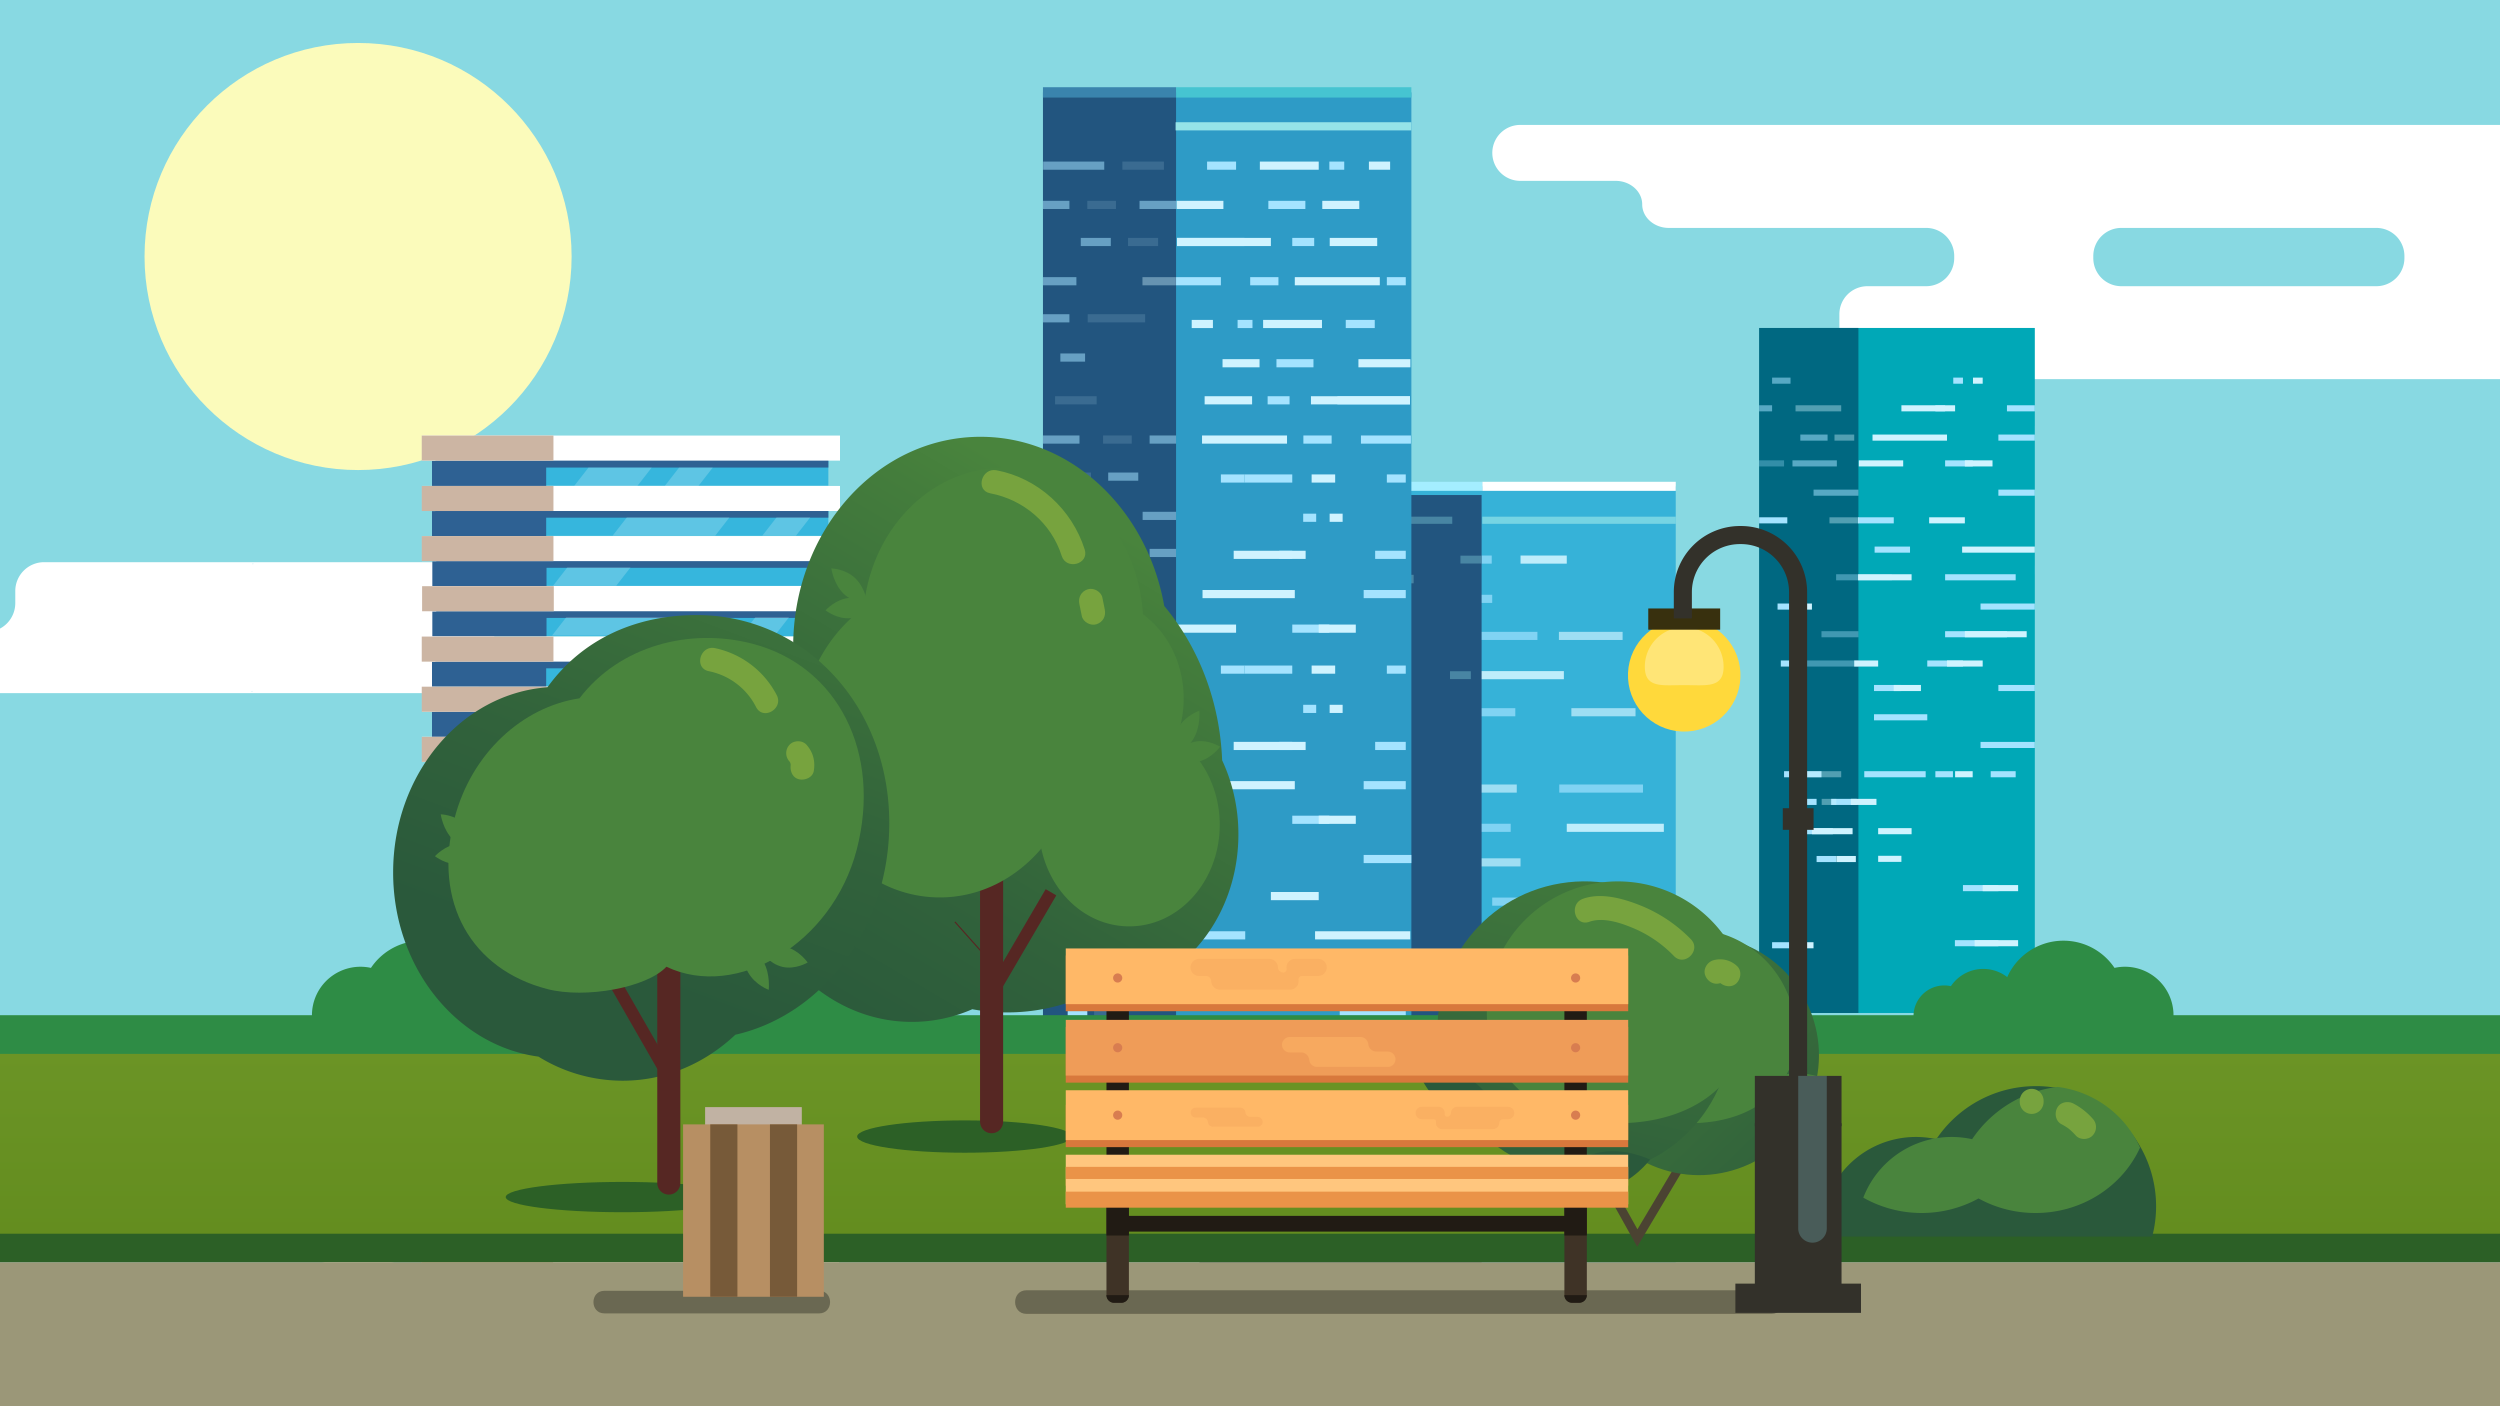 <svg xmlns="http://www.w3.org/2000/svg" xmlns:xlink="http://www.w3.org/1999/xlink" width="1920" height="1080" viewBox="0 0 1920 1080">
  <defs>
    <style>
      .cls-1 {
        clip-path: url(#clip-Praça_SVG);
      }

      .cls-2, .cls-78 {
        fill: #88d9e2;
      }

      .cls-3 {
        fill: #fbfbbb;
      }

      .cls-4, .cls-41, .cls-5 {
        fill: #fff;
      }

      .cls-5 {
        stroke: rgba(0,0,0,0);
      }

      .cls-10, .cls-11, .cls-12, .cls-13, .cls-14, .cls-17, .cls-18, .cls-19, .cls-20, .cls-22, .cls-23, .cls-24, .cls-25, .cls-26, .cls-27, .cls-29, .cls-30, .cls-31, .cls-32, .cls-33, .cls-34, .cls-35, .cls-36, .cls-37, .cls-48, .cls-49, .cls-54, .cls-58, .cls-6, .cls-9 {
        fill: none;
        stroke-miterlimit: 10;
      }

      .cls-10, .cls-11, .cls-12, .cls-17, .cls-18, .cls-29, .cls-30, .cls-31, .cls-6, .cls-9 {
        stroke: #a4e3ff;
      }

      .cls-6 {
        stroke-width: 6.813px;
      }

      .cls-17, .cls-18, .cls-20, .cls-22, .cls-6 {
        opacity: 0.68;
      }

      .cls-7 {
        fill: #00a8b7;
      }

      .cls-8 {
        fill: #006881;
      }

      .cls-10, .cls-11, .cls-12, .cls-13, .cls-14, .cls-9 {
        stroke-width: 4.679px;
      }

      .cls-10, .cls-30 {
        opacity: 0.53;
      }

      .cls-11 {
        opacity: 0.31;
      }

      .cls-12, .cls-14, .cls-31, .cls-34 {
        opacity: 0.39;
      }

      .cls-13, .cls-14, .cls-19, .cls-20, .cls-32, .cls-33, .cls-34 {
        stroke: #cff3ff;
      }

      .cls-15 {
        fill: #98ba2d;
      }

      .cls-16 {
        fill: #36b2d8;
      }

      .cls-17, .cls-19, .cls-20 {
        stroke-width: 6.238px;
      }

      .cls-18 {
        stroke-width: 9.131px;
      }

      .cls-19 {
        opacity: 0.89;
      }

      .cls-21 {
        fill: #22557f;
      }

      .cls-22, .cls-23, .cls-24, .cls-25, .cls-37 {
        stroke: #95e4e8;
      }

      .cls-22, .cls-23 {
        stroke-width: 5.489px;
      }

      .cls-23, .cls-24, .cls-25 {
        opacity: 0.34;
      }

      .cls-24 {
        stroke-width: 6.029px;
      }

      .cls-25 {
        stroke-width: 6.531px;
      }

      .cls-26 {
        stroke: #fff;
      }

      .cls-26, .cls-27 {
        stroke-width: 6.947px;
      }

      .cls-27 {
        stroke: #a4eeff;
      }

      .cls-28 {
        fill: #2e9bc6;
      }

      .cls-29, .cls-30, .cls-31, .cls-32, .cls-33, .cls-34, .cls-37 {
        stroke-width: 6.271px;
      }

      .cls-32 {
        opacity: 0.14;
      }

      .cls-35 {
        stroke: #46c4d1;
      }

      .cls-35, .cls-36 {
        stroke-width: 7.938px;
      }

      .cls-36 {
        stroke: #3a84ad;
      }

      .cls-38 {
        fill: #36b6dd;
      }

      .cls-39 {
        fill: #2e6193;
      }

      .cls-40 {
        fill: #ccb5a3;
      }

      .cls-41 {
        opacity: 0.2;
      }

      .cls-42 {
        fill: #a4e3ff;
      }

      .cls-43 {
        fill: #cff3ff;
      }

      .cls-44 {
        fill: url(#linear-gradient);
      }

      .cls-45 {
        fill: #2e8c45;
      }

      .cls-46 {
        fill: #2c6026;
      }

      .cls-47 {
        fill: url(#linear-gradient-2);
      }

      .cls-48, .cls-49, .cls-58 {
        stroke: #562723;
      }

      .cls-48 {
        stroke-linecap: round;
        stroke-width: 17.728px;
      }

      .cls-49 {
        stroke-width: 9.455px;
      }

      .cls-50 {
        fill: #49843d;
      }

      .cls-51 {
        fill: #77a33e;
      }

      .cls-52 {
        fill: url(#linear-gradient-3);
      }

      .cls-53 {
        fill: #33312a;
      }

      .cls-54 {
        stroke: #4b4332;
        stroke-width: 6.696px;
      }

      .cls-55 {
        fill: url(#linear-gradient-4);
      }

      .cls-56 {
        fill: url(#linear-gradient-5);
      }

      .cls-57 {
        fill: #2a593b;
      }

      .cls-58 {
        stroke-width: 0.919px;
      }

      .cls-59 {
        fill: #9b9778;
      }

      .cls-60 {
        opacity: 0.7;
      }

      .cls-61 {
        fill: #565441;
      }

      .cls-62 {
        fill: #c1b2a3;
      }

      .cls-63 {
        fill: #b78f63;
      }

      .cls-64 {
        fill: #775a39;
      }

      .cls-65 {
        fill: #3f3326;
      }

      .cls-66 {
        fill: #211b14;
      }

      .cls-67 {
        fill: #d8783c;
      }

      .cls-68, .cls-73 {
        fill: #ffb867;
      }

      .cls-69, .cls-72 {
        fill: #ef9c58;
      }

      .cls-70 {
        fill: #ffc67e;
      }

      .cls-71 {
        fill: #ea9348;
      }

      .cls-72 {
        opacity: 0.29;
      }

      .cls-73 {
        opacity: 0.47;
      }

      .cls-74 {
        fill: #d87d50;
      }

      .cls-75 {
        fill: #ffd93b;
      }

      .cls-76 {
        fill: #ffe576;
      }

      .cls-77 {
        fill: #38300e;
      }

      .cls-78 {
        opacity: 0.26;
      }

      .cls-79 {
        filter: url(#loa);
      }
    </style>
    <filter id="loa" x="-37.5" y="-115.5" width="625" height="625" filterUnits="userSpaceOnUse">
      <feOffset input="SourceAlpha"/>
      <feGaussianBlur stdDeviation="49.5" result="blur"/>
      <feFlood flood-color="#fbfbbb"/>
      <feComposite operator="in" in2="blur"/>
      <feComposite in="SourceGraphic"/>
    </filter>
    <linearGradient id="linear-gradient" x1="0.5" y1="-2.11" x2="0.5" y2="1.355" gradientUnits="objectBoundingBox">
      <stop offset="0" stop-color="#7fa637"/>
      <stop offset="1" stop-color="#5f891b"/>
    </linearGradient>
    <linearGradient id="linear-gradient-2" x1="0.778" y1="0.052" x2="0.262" y2="1.084" gradientUnits="objectBoundingBox">
      <stop offset="0.092" stop-color="#49843d"/>
      <stop offset="0.195" stop-color="#447d3c"/>
      <stop offset="0.701" stop-color="#31623b"/>
      <stop offset="1" stop-color="#2a593b"/>
    </linearGradient>
    <linearGradient id="linear-gradient-3" x1="1.483" y1="-0.318" x2="0.969" y2="0.979" xlink:href="#linear-gradient-2"/>
    <linearGradient id="linear-gradient-4" x1="-1.881" y1="-1.955" x2="-2.944" y2="0.565" xlink:href="#linear-gradient-2"/>
    <linearGradient id="linear-gradient-5" x1="-1.051" y1="-1.41" x2="-1.918" y2="0.645" xlink:href="#linear-gradient-2"/>
    <clipPath id="clip-Praça_SVG">
      <rect width="1920" height="1080"/>
    </clipPath>
  </defs>
  <g id="Praça_SVG" data-name="Praça SVG" class="cls-1">
    <rect class="cls-4" width="1920" height="1080"/>
    <rect id="Retângulo_1" data-name="Retângulo 1" class="cls-2" width="1920" height="1081.316" transform="translate(0)"/>
    <g class="cls-79" transform="matrix(1, 0, 0, 1, 0, 0)">
      <circle id="loa-2" data-name="loa" class="cls-3" cx="164" cy="164" r="164" transform="translate(111 33)"/>
    </g>
    <circle id="loa-3" data-name="loa" class="cls-4" cx="83" cy="83" r="83" transform="translate(192 808)"/>
    <path id="União_1" data-name="União 1" class="cls-5" d="M581,195.247H288.018a21.54,21.54,0,0,1-21.477-21.477V145.345a21.541,21.541,0,0,1,21.477-21.477h45.251a21.543,21.543,0,0,0,21.476-21.488v-1.786a21.543,21.543,0,0,0-21.476-21.488H135.509c-11.212,0-20.392-8.133-20.392-18.076s-9.18-18.064-20.4-18.064H21.477A21.483,21.483,0,0,1,21.477,0h1119.1a21.483,21.483,0,0,1,0,42.966h-73.236c-11.225,0-20.4,8.132-20.4,18.064s-9.18,18.076-20.392,18.076H828.783a21.543,21.543,0,0,0-21.475,21.488v1.786a21.543,21.543,0,0,0,21.475,21.488h45.252a21.542,21.542,0,0,1,21.477,21.477V173.77a21.541,21.541,0,0,1-21.477,21.477Zm98.005-71.379A21.555,21.555,0,0,0,700.5,102.38v-1.786a21.555,21.555,0,0,0-21.489-21.488H483.046a21.555,21.555,0,0,0-21.488,21.488v1.786a21.555,21.555,0,0,0,21.488,21.488h195.96Z" transform="translate(1146.094 95.937)"/>
    <line id="Linha_1" data-name="Linha 1" class="cls-6" x2="42.562" transform="translate(1520.166 437.841)"/>
    <line id="Linha_2" data-name="Linha 2" class="cls-6" x2="42.562" transform="translate(1520.166 330.567)"/>
    <rect id="Retângulo_2" data-name="Retângulo 2" class="cls-7" width="172.862" height="526.1" transform="translate(1389.872 251.872)"/>
    <rect id="Retângulo_3" data-name="Retângulo 3" class="cls-8" width="76.276" height="526.102" transform="translate(1350.991 251.87)"/>
    <line id="Linha_3" data-name="Linha 3" class="cls-9" x2="27.966" transform="translate(1534.762 528.39)"/>
    <line id="Linha_4" data-name="Linha 4" class="cls-9" x2="21.245" transform="translate(1493.85 355.888)"/>
    <line id="Linha_5" data-name="Linha 5" class="cls-9" x2="20.882" transform="translate(1439.238 528.39)"/>
    <line id="Linha_6" data-name="Linha 6" class="cls-10" x2="34.093" transform="translate(1376.61 355.888)"/>
    <line id="Linha_7" data-name="Linha 7" class="cls-11" x2="19.16" transform="translate(1350.991 355.888)"/>
    <line id="Linha_8" data-name="Linha 8" class="cls-9" x2="27.973" transform="translate(1534.755 378.379)"/>
    <line id="Linha_9" data-name="Linha 9" class="cls-9" x2="33.4" transform="translate(1501.355 724.38)"/>
    <line id="Linha_10" data-name="Linha 10" class="cls-9" x2="40.917" transform="translate(1439.231 550.881)"/>
    <line id="Linha_11" data-name="Linha 11" class="cls-9" x2="41.678" transform="translate(1521.05 572.123)"/>
    <line id="Linha_12" data-name="Linha 12" class="cls-9" x2="27.407" transform="translate(1427.001 399.621)"/>
    <line id="Linha_13" data-name="Linha 13" class="cls-9" x2="21.666" transform="translate(1350.991 399.621)"/>
    <line id="Linha_14" data-name="Linha 14" class="cls-9" x2="19.19" transform="translate(1528.848 594.615)"/>
    <line id="Linha_15" data-name="Linha 15" class="cls-9" x2="27.197" transform="translate(1439.697 422.113)"/>
    <line id="Linha_16" data-name="Linha 16" class="cls-9" x2="28.741" transform="translate(1370.153 594.615)"/>
    <line id="Linha_17" data-name="Linha 17" class="cls-9" x2="54.189" transform="translate(1493.849 443.354)"/>
    <line id="Linha_18" data-name="Linha 18" class="cls-12" x2="42.803" transform="translate(1410.142 443.354)"/>
    <line id="Linha_19" data-name="Linha 19" class="cls-9" x2="15.001" transform="translate(1395.141 659.73)"/>
    <line id="Linha_20" data-name="Linha 20" class="cls-9" x2="11.246" transform="translate(1383.896 615.857)"/>
    <line id="Linha_21" data-name="Linha 21" class="cls-9" x2="41.683" transform="translate(1521.045 465.846)"/>
    <line id="Linha_22" data-name="Linha 22" class="cls-9" x2="13.495" transform="translate(1486.361 594.615)"/>
    <line id="Linha_23" data-name="Linha 23" class="cls-9" x2="7.444" transform="translate(1500.106 292.347)"/>
    <line id="Linha_24" data-name="Linha 24" class="cls-9" x2="47.162" transform="translate(1431.756 594.615)"/>
    <line id="Linha_25" data-name="Linha 25" class="cls-9" x2="19.635" transform="translate(1406.33 615.857)"/>
    <line id="Linha_26" data-name="Linha 26" class="cls-9" x2="31.228" transform="translate(1376.406 638.348)"/>
    <line id="Linha_27" data-name="Linha 27" class="cls-9" x2="11.249" transform="translate(1365.156 465.846)"/>
    <line id="Linha_28" data-name="Linha 28" class="cls-10" x2="14.166" transform="translate(1360.962 292.347)"/>
    <line id="Linha_29" data-name="Linha 29" class="cls-9" x2="21.384" transform="translate(1541.344 313.588)"/>
    <line id="Linha_30" data-name="Linha 30" class="cls-9" x2="47.502" transform="translate(1493.842 487.088)"/>
    <line id="Linha_31" data-name="Linha 31" class="cls-9" x2="7.489" transform="translate(1486.354 313.588)"/>
    <line id="Linha_32" data-name="Linha 32" class="cls-12" x2="28.384" transform="translate(1398.889 487.088)"/>
    <line id="Linha_33" data-name="Linha 33" class="cls-10" x2="9.971" transform="translate(1350.991 313.588)"/>
    <line id="Linha_34" data-name="Linha 34" class="cls-9" x2="27.966" transform="translate(1534.762 336.08)"/>
    <line id="Linha_35" data-name="Linha 35" class="cls-9" x2="27.219" transform="translate(1507.543 682.081)"/>
    <line id="Linha_36" data-name="Linha 36" class="cls-9" x2="27.4" transform="translate(1480.143 509.579)"/>
    <line id="Linha_37" data-name="Linha 37" class="cls-12" x2="41.332" transform="translate(1385.937 509.579)"/>
    <line id="Linha_38" data-name="Linha 38" class="cls-10" x2="20.93" transform="translate(1382.649 336.08)"/>
    <line id="Linha_39" data-name="Linha 39" class="cls-9" x2="14.997" transform="translate(1367.652 509.579)"/>
    <line id="Linha_40" data-name="Linha 40" class="cls-9" x2="16.661" transform="translate(1360.962 725.955)"/>
    <line id="Linha_41" data-name="Linha 41" class="cls-13" x2="21.245" transform="translate(1509.007 355.888)"/>
    <line id="Linha_42" data-name="Linha 42" class="cls-13" x2="20.882" transform="translate(1454.394 528.39)"/>
    <line id="Linha_43" data-name="Linha 43" class="cls-13" x2="34.094" transform="translate(1427.557 355.888)"/>
    <line id="Linha_44" data-name="Linha 44" class="cls-13" x2="33.4" transform="translate(1516.511 724.38)"/>
    <line id="Linha_45" data-name="Linha 45" class="cls-10" x2="34.457" transform="translate(1392.808 378.379)"/>
    <line id="Linha_46" data-name="Linha 46" class="cls-13" x2="27.407" transform="translate(1481.596 399.621)"/>
    <line id="Linha_47" data-name="Linha 47" class="cls-14" x2="22.769" transform="translate(1405.029 399.621)"/>
    <line id="Linha_48" data-name="Linha 48" class="cls-13" x2="55.815" transform="translate(1506.913 422.113)"/>
    <line id="Linha_49" data-name="Linha 49" class="cls-14" x2="28.741" transform="translate(1385.309 594.615)"/>
    <line id="Linha_50" data-name="Linha 50" class="cls-13" x2="41.1" transform="translate(1427.001 443.354)"/>
    <line id="Linha_51" data-name="Linha 51" class="cls-13" x2="15.001" transform="translate(1410.297 659.73)"/>
    <line id="Linha_52" data-name="Linha 52" class="cls-14" x2="11.246" transform="translate(1399.052 615.857)"/>
    <line id="Linha_53" data-name="Linha 53" class="cls-13" x2="13.495" transform="translate(1501.517 594.615)"/>
    <line id="Linha_54" data-name="Linha 54" class="cls-13" x2="7.444" transform="translate(1515.262 292.347)"/>
    <line id="Linha_55" data-name="Linha 55" class="cls-13" x2="25.676" transform="translate(1442.425 638.348)"/>
    <line id="Linha_56" data-name="Linha 56" class="cls-13" x2="19.635" transform="translate(1421.487 615.857)"/>
    <line id="Linha_57" data-name="Linha 57" class="cls-13" x2="31.228" transform="translate(1391.562 638.348)"/>
    <line id="Linha_58" data-name="Linha 58" class="cls-13" x2="11.249" transform="translate(1380.312 465.846)"/>
    <line id="Linha_59" data-name="Linha 59" class="cls-13" x2="47.502" transform="translate(1508.998 487.088)"/>
    <line id="Linha_60" data-name="Linha 60" class="cls-13" x2="41.229" transform="translate(1460.281 313.588)"/>
    <line id="Linha_61" data-name="Linha 61" class="cls-13" x2="17.852" transform="translate(1442.429 659.59)"/>
    <line id="Linha_62" data-name="Linha 62" class="cls-14" x2="35.075" transform="translate(1378.969 313.588)"/>
    <line id="Linha_63" data-name="Linha 63" class="cls-13" x2="27.219" transform="translate(1522.699 682.081)"/>
    <line id="Linha_64" data-name="Linha 64" class="cls-13" x2="27.4" transform="translate(1495.299 509.579)"/>
    <line id="Linha_65" data-name="Linha 65" class="cls-13" x2="57.205" transform="translate(1438.094 336.08)"/>
    <line id="Linha_66" data-name="Linha 66" class="cls-13" x2="18.378" transform="translate(1424.047 509.579)"/>
    <line id="Linha_67" data-name="Linha 67" class="cls-14" x2="15.156" transform="translate(1408.891 336.08)"/>
    <line id="Linha_68" data-name="Linha 68" class="cls-13" x2="16.661" transform="translate(1376.118 725.955)"/>
    <path id="Caminho_2" data-name="Caminho 2" class="cls-15" d="M1293.194,695.656Z" transform="translate(234.722 82.316)"/>
    <path id="União_2" data-name="União 2" class="cls-5" d="M443.264,100.562c-.221,0-.442,0-.663-.01-.152.007-.343.01-.579.01H22.1A22.159,22.159,0,0,1,0,78.465V75.689A22.158,22.158,0,0,1,22.1,53.6H237.805a22.155,22.155,0,0,0,22.083-22.1V22.085A22.159,22.159,0,0,1,281.988,0h158.86c.22,0,.441,0,.661.01.153-.007.344-.01.581-.01H862.014a22.16,22.16,0,0,1,22.1,22.1v2.775a22.158,22.158,0,0,1-22.1,22.086H646.307a22.155,22.155,0,0,0-22.083,22.1v9.42a22.158,22.158,0,0,1-22.1,22.085Zm-1.443-.8v-.926C441.278,99.2,441.452,99.506,441.822,99.759Zm.469-98.031c.544-.363.37-.673,0-.926Z" transform="translate(-248.152 431.754)"/>
    <g id="Grupo_3" data-name="Grupo 3" transform="translate(800.989 70.95)">
      <g id="Grupo_2" data-name="Grupo 2">
        <rect id="Retângulo_4" data-name="Retângulo 4" class="cls-16" width="239.036" height="606.789" transform="translate(246.951 302.543)"/>
        <line id="Linha_69" data-name="Linha 69" class="cls-17" x2="43.265" transform="translate(301.394 358.814)"/>
        <line id="Linha_70" data-name="Linha 70" class="cls-18" x2="54.436" transform="translate(226.745 668.474)"/>
        <line id="Linha_71" data-name="Linha 71" class="cls-17" x2="110.074" transform="translate(345.026 621.5)"/>
        <line id="Linha_72" data-name="Linha 72" class="cls-17" x2="98.068" transform="translate(246.959 388.96)"/>
        <line id="Linha_73" data-name="Linha 73" class="cls-17" x2="71.236" transform="translate(308.515 417.43)"/>
        <line id="Linha_74" data-name="Linha 74" class="cls-18" x2="61.556" transform="translate(226.745 727.09)"/>
        <line id="Linha_75" data-name="Linha 75" class="cls-18" x2="54.443" transform="translate(226.745 524.695)"/>
        <line id="Linha_76" data-name="Linha 76" class="cls-17" x2="115.808" transform="translate(246.959 476.046)"/>
        <line id="Linha_77" data-name="Linha 77" class="cls-17" x2="54.28" transform="translate(287.207 738.732)"/>
        <line id="Linha_78" data-name="Linha 78" class="cls-17" x2="40.248" transform="translate(275.289 506.191)"/>
        <line id="Linha_79" data-name="Linha 79" class="cls-17" x2="80.646" transform="translate(388.45 767.203)"/>
        <line id="Linha_80" data-name="Linha 80" class="cls-17" x2="64.315" transform="translate(396.504 534.662)"/>
        <line id="Linha_81" data-name="Linha 81" class="cls-17" x2="52.216" transform="translate(416.867 797.348)"/>
        <line id="Linha_82" data-name="Linha 82" class="cls-17" x1="43.689" transform="translate(315.537 564.807)"/>
        <line id="Linha_83" data-name="Linha 83" class="cls-17" x2="64.93" transform="translate(294.296 797.348)"/>
        <line id="Linha_84" data-name="Linha 84" class="cls-19" x2="35.513" transform="translate(366.775 358.814)"/>
        <line id="Linha_85" data-name="Linha 85" class="cls-20" x2="76.755" transform="translate(290.02 591.355)"/>
        <line id="Linha_86" data-name="Linha 86" class="cls-20" x2="64.692" transform="translate(405.896 649.971)"/>
        <line id="Linha_87" data-name="Linha 87" class="cls-20" x2="48.917" transform="translate(396.256 417.43)"/>
        <line id="Linha_88" data-name="Linha 88" class="cls-20" x2="83.875" transform="translate(290.02 649.971)"/>
        <line id="Linha_89" data-name="Linha 89" class="cls-19" x2="72.967" transform="translate(327.097 447.576)"/>
        <line id="Linha_90" data-name="Linha 90" class="cls-20" x1="49.272" transform="translate(405.828 476.046)"/>
        <line id="Linha_91" data-name="Linha 91" class="cls-19" x2="31.961" transform="translate(352.587 738.732)"/>
        <line id="Linha_92" data-name="Linha 92" class="cls-20" x2="158.407" transform="translate(205.483 534.662)"/>
        <line id="Linha_93" data-name="Linha 93" class="cls-19" x2="74.557" transform="translate(402.287 564.807)"/>
        <line id="Linha_94" data-name="Linha 94" class="cls-20" x2="42.611" transform="translate(359.676 797.348)"/>
        <path id="Caminho_4" data-name="Caminho 4" class="cls-21" d="M1153.923,462.319v600.1h-216.7v-600.1Z" transform="translate(-817.042 -153.085)"/>
        <line id="Linha_95" data-name="Linha 95" class="cls-22" x2="148.612" transform="translate(337.382 328.601)"/>
        <line id="Linha_96" data-name="Linha 96" class="cls-23" x2="67.388" transform="translate(246.959 328.601)"/>
        <line id="Linha_97" data-name="Linha 97" class="cls-24" x2="15.999" transform="translate(320.617 358.814)"/>
        <line id="Linha_98" data-name="Linha 98" class="cls-24" x2="15.999" transform="translate(312.617 447.576)"/>
        <line id="Linha_99" data-name="Linha 99" class="cls-25" x2="37.728" transform="translate(246.959 373.759)"/>
        <line id="Linha_100" data-name="Linha 100" class="cls-26" x2="148.613" transform="translate(337.38 302.542)"/>
        <line id="Linha_101" data-name="Linha 101" class="cls-27" x2="90.422" transform="translate(246.959 302.542)"/>
        <rect id="Retângulo_5" data-name="Retângulo 5" class="cls-28" width="230.827" height="892.966" transform="translate(52.122)"/>
        <rect id="Retângulo_6" data-name="Retângulo 6" class="cls-21" width="102.232" height="892.964" transform="translate(0 0.002)"/>
        <line id="Linha_102" data-name="Linha 102" class="cls-29" x2="32.325" transform="translate(246.309 789.836)"/>
        <line id="Linha_103" data-name="Linha 103" class="cls-29" x2="11.433" transform="translate(219.95 56.275)"/>
        <line id="Linha_104" data-name="Linha 104" class="cls-29" x2="28.475" transform="translate(191.475 558.632)"/>
        <line id="Linha_105" data-name="Linha 105" class="cls-29" x2="22.267" transform="translate(126.051 56.275)"/>
        <line id="Linha_106" data-name="Linha 106" class="cls-29" x2="27.988" transform="translate(118.278 789.836)"/>
        <line id="Linha_107" data-name="Linha 107" class="cls-30" x2="45.696" transform="translate(34.337 558.632)"/>
        <line id="Linha_108" data-name="Linha 108" class="cls-30" x2="46.903" transform="translate(0.173 56.275)"/>
        <line id="Linha_109" data-name="Linha 109" class="cls-29" x2="25.679" transform="translate(0 558.632)"/>
        <line id="Linha_110" data-name="Linha 110" class="cls-29" x2="36.65" transform="translate(246.299 588.777)"/>
        <line id="Linha_111" data-name="Linha 111" class="cls-29" x2="28.423" transform="translate(173.11 86.42)"/>
        <line id="Linha_112" data-name="Linha 112" class="cls-29" x2="54.841" transform="translate(118.269 819.981)"/>
        <line id="Linha_113" data-name="Linha 113" class="cls-30" x1="28.057" transform="translate(74.172 86.42)"/>
        <line id="Linha_114" data-name="Linha 114" class="cls-30" x2="20.314" transform="translate(0 86.42)"/>
        <line id="Linha_115" data-name="Linha 115" class="cls-29" x2="50.703" transform="translate(227.931 848.452)"/>
        <line id="Linha_116" data-name="Linha 116" class="cls-29" x2="16.846" transform="translate(191.47 114.891)"/>
        <line id="Linha_117" data-name="Linha 117" class="cls-29" x2="36.734" transform="translate(101.876 617.248)"/>
        <line id="Linha_118" data-name="Linha 118" class="cls-29" x2="51.791" transform="translate(102.945 114.891)"/>
        <line id="Linha_119" data-name="Linha 119" class="cls-30" x2="23.076" transform="translate(29.038 114.891)"/>
        <line id="Linha_120" data-name="Linha 120" class="cls-29" x2="14.532" transform="translate(264.102 145.036)"/>
        <line id="Linha_121" data-name="Linha 121" class="cls-29" x2="25.721" transform="translate(238.381 878.597)"/>
        <line id="Linha_122" data-name="Linha 122" class="cls-29" x2="21.697" transform="translate(159.158 145.036)"/>
        <line id="Linha_123" data-name="Linha 123" class="cls-29" x2="36.453" transform="translate(118.894 647.393)"/>
        <line id="Linha_124" data-name="Linha 124" class="cls-29" x2="34.422" transform="translate(102.232 145.036)"/>
        <line id="Linha_125" data-name="Linha 125" class="cls-29" x2="38.521" transform="translate(25.683 878.597)"/>
        <line id="Linha_126" data-name="Linha 126" class="cls-30" x2="25.683" transform="translate(0 145.036)"/>
        <line id="Linha_127" data-name="Linha 127" class="cls-29" x2="14.532" transform="translate(264.102 443.323)"/>
        <line id="Linha_128" data-name="Linha 128" class="cls-29" x2="72.629" transform="translate(191.473 675.863)"/>
        <line id="Linha_129" data-name="Linha 129" class="cls-29" x2="36.742" transform="translate(154.731 443.323)"/>
        <line id="Linha_130" data-name="Linha 130" class="cls-29" x2="18.081" transform="translate(136.65 443.323)"/>
        <line id="Linha_131" data-name="Linha 131" class="cls-31" x2="57.369" transform="translate(79.281 675.863)"/>
        <line id="Linha_132" data-name="Linha 132" class="cls-32" x2="15.073" transform="translate(44.102 907.068)"/>
        <line id="Linha_133" data-name="Linha 133" class="cls-30" x2="20.314" transform="translate(0 173.507)"/>
        <line id="Linha_134" data-name="Linha 134" class="cls-29" x2="50.711" transform="translate(227.923 706.009)"/>
        <line id="Linha_135" data-name="Linha 135" class="cls-29" x2="18.087" transform="translate(181.437 878.597)"/>
        <line id="Linha_136" data-name="Linha 136" class="cls-29" x2="9.977" transform="translate(199.859 473.468)"/>
        <line id="Linha_137" data-name="Linha 137" class="cls-29" x2="63.211" transform="translate(108.249 878.597)"/>
        <line id="Linha_138" data-name="Linha 138" class="cls-32" x2="41.855" transform="translate(34.064 937.213)"/>
        <line id="Linha_139" data-name="Linha 139" class="cls-29" x2="15.077" transform="translate(18.986 706.009)"/>
        <line id="Linha_140" data-name="Linha 140" class="cls-30" x2="18.987" transform="translate(13.364 203.652)"/>
        <line id="Linha_141" data-name="Linha 141" class="cls-29" x2="23.503" transform="translate(255.13 501.939)"/>
        <line id="Linha_142" data-name="Linha 142" class="cls-29" x2="63.667" transform="translate(191.464 734.48)"/>
        <line id="Linha_143" data-name="Linha 143" class="cls-29" x2="10.037" transform="translate(181.427 501.939)"/>
        <line id="Linha_144" data-name="Linha 144" class="cls-31" x2="38.044" transform="translate(64.197 734.48)"/>
        <line id="Linha_145" data-name="Linha 145" class="cls-30" x2="13.364" transform="translate(0 501.939)"/>
        <line id="Linha_146" data-name="Linha 146" class="cls-29" x2="32.326" transform="translate(246.308 532.084)"/>
        <line id="Linha_147" data-name="Linha 147" class="cls-29" x2="36.725" transform="translate(173.102 764.625)"/>
        <line id="Linha_148" data-name="Linha 148" class="cls-31" x2="55.397" transform="translate(46.839 764.625)"/>
        <line id="Linha_149" data-name="Linha 149" class="cls-32" x2="20.101" transform="translate(22.331 764.625)"/>
        <line id="Linha_150" data-name="Linha 150" class="cls-33" x2="16.286" transform="translate(250.337 56.275)"/>
        <line id="Linha_151" data-name="Linha 151" class="cls-33" x2="28.475" transform="translate(211.788 558.632)"/>
        <line id="Linha_152" data-name="Linha 152" class="cls-33" x2="45.209" transform="translate(166.58 56.275)"/>
        <line id="Linha_153" data-name="Linha 153" class="cls-33" x2="27.988" transform="translate(138.592 789.836)"/>
        <line id="Linha_154" data-name="Linha 154" class="cls-33" x2="45.696" transform="translate(102.622 558.632)"/>
        <line id="Linha_155" data-name="Linha 155" class="cls-32" x2="31.891" transform="translate(61.005 56.275)"/>
        <line id="Linha_156" data-name="Linha 156" class="cls-32" x2="25.679" transform="translate(20.313 558.632)"/>
        <line id="Linha_157" data-name="Linha 157" class="cls-33" x2="28.423" transform="translate(214.525 86.42)"/>
        <line id="Linha_158" data-name="Linha 158" class="cls-33" x2="54.841" transform="translate(138.582 819.981)"/>
        <line id="Linha_159" data-name="Linha 159" class="cls-33" x2="35.96" transform="translate(102.622 86.42)"/>
        <line id="Linha_160" data-name="Linha 160" class="cls-30" x2="46.182" transform="translate(56.047 588.777)"/>
        <line id="Linha_161" data-name="Linha 161" class="cls-32" x2="21.984" transform="translate(34.064 86.42)"/>
        <line id="Linha_162" data-name="Linha 162" class="cls-33" x2="36.46" transform="translate(220.242 114.891)"/>
        <line id="Linha_163" data-name="Linha 163" class="cls-33" x2="36.734" transform="translate(175.05 617.248)"/>
        <line id="Linha_164" data-name="Linha 164" class="cls-33" x2="72.105" transform="translate(102.945 114.891)"/>
        <line id="Linha_165" data-name="Linha 165" class="cls-34" x2="30.518" transform="translate(72.428 617.248)"/>
        <line id="Linha_166" data-name="Linha 166" class="cls-32" x2="23.076" transform="translate(65.337 114.891)"/>
        <line id="Linha_167" data-name="Linha 167" class="cls-32" x2="29.038" transform="translate(20.313 617.248)"/>
        <line id="Linha_168" data-name="Linha 168" class="cls-33" x2="65.274" transform="translate(193.421 145.036)"/>
        <line id="Linha_169" data-name="Linha 169" class="cls-29" x1="11.433" transform="translate(149.484 177.872)"/>
        <line id="Linha_170" data-name="Linha 170" class="cls-29" x1="22.267" transform="translate(232.548 177.872)"/>
        <line id="Linha_171" data-name="Linha 171" class="cls-29" x1="28.423" transform="translate(179.333 208.017)"/>
        <line id="Linha_172" data-name="Linha 172" class="cls-29" x1="16.846" transform="translate(172.549 236.488)"/>
        <line id="Linha_173" data-name="Linha 173" class="cls-29" x1="55.757" transform="translate(226.13 236.488)"/>
        <line id="Linha_174" data-name="Linha 174" class="cls-29" x1="21.697" transform="translate(200.011 266.633)"/>
        <line id="Linha_175" data-name="Linha 175" class="cls-29" x1="38.388" transform="translate(244.212 266.633)"/>
        <line id="Linha_176" data-name="Linha 176" class="cls-33" x1="16.286" transform="translate(114.244 177.872)"/>
        <line id="Linha_177" data-name="Linha 177" class="cls-33" x1="45.209" transform="translate(169.078 177.872)"/>
        <line id="Linha_178" data-name="Linha 178" class="cls-33" x1="28.423" transform="translate(137.918 208.017)"/>
        <line id="Linha_179" data-name="Linha 179" class="cls-33" x1="39.926" transform="translate(242.284 208.017)"/>
        <line id="Linha_180" data-name="Linha 180" class="cls-33" x1="36.46" transform="translate(124.165 236.488)"/>
        <line id="Linha_181" data-name="Linha 181" class="cls-33" x1="76.071" transform="translate(205.816 236.488)"/>
        <line id="Linha_182" data-name="Linha 182" class="cls-33" x1="65.274" transform="translate(122.172 266.633)"/>
        <line id="Linha_183" data-name="Linha 183" class="cls-33" x2="73.096" transform="translate(208.982 647.393)"/>
        <line id="Linha_184" data-name="Linha 184" class="cls-32" x2="38.521" transform="translate(45.996 878.597)"/>
        <line id="Linha_185" data-name="Linha 185" class="cls-34" x2="25.683" transform="translate(76.416 145.036)"/>
        <line id="Linha_186" data-name="Linha 186" class="cls-33" x2="18.081" transform="translate(206.338 443.323)"/>
        <line id="Linha_187" data-name="Linha 187" class="cls-33" x2="55.087" transform="translate(101.876 675.863)"/>
        <line id="Linha_188" data-name="Linha 188" class="cls-34" x2="15.072" transform="translate(64.416 907.068)"/>
        <line id="Linha_189" data-name="Linha 189" class="cls-32" x2="44.102" transform="translate(34.374 173.507)"/>
        <line id="Linha_190" data-name="Linha 190" class="cls-30" x2="28.057" transform="translate(0 266.633)"/>
        <line id="Linha_191" data-name="Linha 191" class="cls-30" x1="20.314" transform="translate(81.916 266.633)"/>
        <line id="Linha_192" data-name="Linha 192" class="cls-30" x1="23.076" transform="translate(50.115 295.104)"/>
        <line id="Linha_193" data-name="Linha 193" class="cls-30" x1="25.683" transform="translate(76.547 325.249)"/>
        <line id="Linha_194" data-name="Linha 194" class="cls-30" x1="20.314" transform="translate(81.916 353.72)"/>
        <line id="Linha_195" data-name="Linha 195" class="cls-30" x1="18.987" transform="translate(69.878 383.865)"/>
        <line id="Linha_196" data-name="Linha 196" class="cls-32" x1="31.891" transform="translate(9.333 236.488)"/>
        <line id="Linha_197" data-name="Linha 197" class="cls-32" x1="21.984" transform="translate(46.182 266.633)"/>
        <line id="Linha_198" data-name="Linha 198" class="cls-32" x1="23.076" transform="translate(13.816 295.104)"/>
        <line id="Linha_199" data-name="Linha 199" class="cls-34" x1="25.683" transform="translate(0.131 325.249)"/>
        <line id="Linha_200" data-name="Linha 200" class="cls-32" x1="44.102" transform="translate(23.753 353.72)"/>
        <line id="Linha_201" data-name="Linha 201" class="cls-33" x2="9.977" transform="translate(220.173 473.468)"/>
        <line id="Linha_202" data-name="Linha 202" class="cls-33" x2="34.413" transform="translate(122.549 937.213)"/>
        <line id="Linha_203" data-name="Linha 203" class="cls-31" x2="41.855" transform="translate(54.377 937.213)"/>
        <line id="Linha_204" data-name="Linha 204" class="cls-32" x2="15.077" transform="translate(39.3 706.009)"/>
        <line id="Linha_205" data-name="Linha 205" class="cls-33" x2="63.667" transform="translate(211.777 734.48)"/>
        <line id="Linha_206" data-name="Linha 206" class="cls-33" x2="55.259" transform="translate(146.481 501.939)"/>
        <line id="Linha_207" data-name="Linha 207" class="cls-34" x2="47.011" transform="translate(37.5 501.939)"/>
        <line id="Linha_208" data-name="Linha 208" class="cls-33" x2="36.724" transform="translate(193.416 764.625)"/>
        <line id="Linha_209" data-name="Linha 209" class="cls-33" x2="70.867" transform="translate(122.549 532.084)"/>
        <line id="Linha_210" data-name="Linha 210" class="cls-29" x2="28.475" transform="translate(191.475 411.853)"/>
        <line id="Linha_211" data-name="Linha 211" class="cls-29" x2="14.532" transform="translate(264.102 296.544)"/>
        <line id="Linha_212" data-name="Linha 212" class="cls-29" x2="36.742" transform="translate(154.731 296.544)"/>
        <line id="Linha_213" data-name="Linha 213" class="cls-29" x2="18.081" transform="translate(136.65 296.544)"/>
        <line id="Linha_214" data-name="Linha 214" class="cls-29" x2="9.977" transform="translate(199.859 326.689)"/>
        <line id="Linha_215" data-name="Linha 215" class="cls-29" x2="23.503" transform="translate(255.13 355.16)"/>
        <line id="Linha_216" data-name="Linha 216" class="cls-29" x2="10.037" transform="translate(181.427 355.16)"/>
        <line id="Linha_217" data-name="Linha 217" class="cls-29" x2="32.326" transform="translate(246.308 385.305)"/>
        <line id="Linha_218" data-name="Linha 218" class="cls-33" x2="28.475" transform="translate(211.788 411.853)"/>
        <line id="Linha_219" data-name="Linha 219" class="cls-33" x2="45.696" transform="translate(102.622 411.853)"/>
        <line id="Linha_220" data-name="Linha 220" class="cls-33" x2="18.081" transform="translate(206.338 296.544)"/>
        <line id="Linha_221" data-name="Linha 221" class="cls-33" x2="9.977" transform="translate(220.173 326.689)"/>
        <line id="Linha_222" data-name="Linha 222" class="cls-33" x2="55.259" transform="translate(146.481 355.16)"/>
        <line id="Linha_223" data-name="Linha 223" class="cls-33" x2="70.867" transform="translate(122.549 385.305)"/>
        <line id="Linha_224" data-name="Linha 224" class="cls-34" x2="20.314" transform="translate(77.603 532.084)"/>
        <line id="Linha_225" data-name="Linha 225" class="cls-35" x2="180.717" transform="translate(102.223 0.002)"/>
        <line id="Linha_226" data-name="Linha 226" class="cls-36" x2="102.223" transform="translate(0 0.002)"/>
        <line id="Linha_227" data-name="Linha 227" class="cls-37" x2="181.064" transform="translate(101.876 26.062)"/>
        <path id="Caminho_5" data-name="Caminho 5" class="cls-15" d="M1005.909,804.728Z" transform="translate(-768.777 88.239)"/>
      </g>
    </g>
    <g id="Grupo_4" data-name="Grupo 4" transform="translate(323.414 334.508)">
      <rect id="Retângulo_7" data-name="Retângulo 7" class="cls-38" width="301.739" height="19.247" transform="translate(11.019 57.74)"/>
      <rect id="Retângulo_8" data-name="Retângulo 8" class="cls-38" width="301.739" height="19.247" transform="translate(11.019 19.247)"/>
      <rect id="Retângulo_9" data-name="Retângulo 9" class="cls-38" width="301.739" height="19.247" transform="translate(11.728 96.234)"/>
      <rect id="Retângulo_10" data-name="Retângulo 10" class="cls-38" width="301.739" height="19.247" transform="translate(11.728 134.728)"/>
      <rect id="Retângulo_11" data-name="Retângulo 11" class="cls-38" width="301.739" height="19.247" transform="translate(11.019 211.918)"/>
      <rect id="Retângulo_12" data-name="Retângulo 12" class="cls-38" width="301.739" height="19.247" transform="translate(11.019 173.424)"/>
      <rect id="Retângulo_13" data-name="Retângulo 13" class="cls-38" width="301.739" height="19.247" transform="translate(10.31 250.411)"/>
      <rect id="Retângulo_14" data-name="Retângulo 14" class="cls-38" width="301.739" height="19.247" transform="translate(10.31 288.905)"/>
      <rect id="Retângulo_15" data-name="Retângulo 15" class="cls-39" width="301.739" height="19.247" transform="translate(11.019 198.001)"/>
      <rect id="Retângulo_16" data-name="Retângulo 16" class="cls-39" width="301.739" height="19.247" transform="translate(11.019 159.507)"/>
      <rect id="Retângulo_17" data-name="Retângulo 17" class="cls-39" width="301.739" height="19.247" transform="translate(10.31 236.494)"/>
      <rect id="Retângulo_18" data-name="Retângulo 18" class="cls-39" width="301.739" height="19.247" transform="translate(10.31 274.988)"/>
      <rect id="Retângulo_19" data-name="Retângulo 19" class="cls-39" width="301.739" height="19.247" transform="translate(11.019 43.824)"/>
      <rect id="Retângulo_20" data-name="Retângulo 20" class="cls-39" width="301.739" height="19.247" transform="translate(11.019 5.33)"/>
      <rect id="Retângulo_21" data-name="Retângulo 21" class="cls-39" width="301.739" height="19.247" transform="translate(11.728 82.317)"/>
      <rect id="Retângulo_22" data-name="Retângulo 22" class="cls-39" width="301.739" height="19.247" transform="translate(11.728 120.811)"/>
      <rect id="Retângulo_23" data-name="Retângulo 23" class="cls-39" width="87.687" height="19.247" transform="translate(8.361 58.045)"/>
      <rect id="Retângulo_24" data-name="Retângulo 24" class="cls-39" width="87.687" height="19.247" transform="translate(8.361 19.551)"/>
      <rect id="Retângulo_25" data-name="Retângulo 25" class="cls-39" width="87.687" height="19.247" transform="translate(8.618 96.538)"/>
      <rect id="Retângulo_26" data-name="Retângulo 26" class="cls-39" width="87.687" height="19.247" transform="translate(8.618 135.032)"/>
      <rect id="Retângulo_27" data-name="Retângulo 27" class="cls-39" width="87.687" height="19.247" transform="translate(8.361 212.222)"/>
      <rect id="Retângulo_28" data-name="Retângulo 28" class="cls-39" width="87.687" height="19.247" transform="translate(8.361 173.728)"/>
      <rect id="Retângulo_29" data-name="Retângulo 29" class="cls-39" width="87.687" height="19.247" transform="translate(8.103 250.716)"/>
      <rect id="Retângulo_30" data-name="Retângulo 30" class="cls-39" width="87.687" height="19.247" transform="translate(8.103 289.209)"/>
      <rect id="Retângulo_31" data-name="Retângulo 31" class="cls-4" width="321.048" height="19.247" transform="translate(0.655 192.874)"/>
      <rect id="Retângulo_32" data-name="Retângulo 32" class="cls-4" width="321.048" height="19.247" transform="translate(0.655 231.367)"/>
      <rect id="Retângulo_33" data-name="Retângulo 33" class="cls-4" width="321.048" height="19.247" transform="translate(0.655 154.38)"/>
      <rect id="Retângulo_34" data-name="Retângulo 34" class="cls-4" width="321.048" height="19.247" transform="translate(0 269.861)"/>
      <rect id="Retângulo_35" data-name="Retângulo 35" class="cls-4" width="321.048" height="19.247" transform="translate(0 308.355)"/>
      <rect id="Retângulo_36" data-name="Retângulo 36" class="cls-4" width="321.048" height="19.247" transform="translate(0.655 38.697)"/>
      <rect id="Retângulo_37" data-name="Retângulo 37" class="cls-4" width="321.048" height="19.247" transform="translate(0.655 77.19)"/>
      <rect id="Retângulo_38" data-name="Retângulo 38" class="cls-4" width="321.048" height="19.247" transform="translate(0.655)"/>
      <rect id="Retângulo_39" data-name="Retângulo 39" class="cls-4" width="321.048" height="19.247" transform="translate(1.311 115.684)"/>
      <rect id="Retângulo_40" data-name="Retângulo 40" class="cls-40" width="101.145" height="19.247" transform="translate(0.487 192.874)"/>
      <rect id="Retângulo_41" data-name="Retângulo 41" class="cls-40" width="101.145" height="19.247" transform="translate(0.487 231.367)"/>
      <rect id="Retângulo_42" data-name="Retângulo 42" class="cls-40" width="101.145" height="19.247" transform="translate(0.487 154.38)"/>
      <rect id="Retângulo_43" data-name="Retângulo 43" class="cls-40" width="101.145" height="19.247" transform="translate(0.213 269.861)"/>
      <rect id="Retângulo_44" data-name="Retângulo 44" class="cls-40" width="101.145" height="19.247" transform="translate(0.213 308.355)"/>
      <rect id="Retângulo_45" data-name="Retângulo 45" class="cls-40" width="101.145" height="19.247" transform="translate(0.487 38.697)"/>
      <rect id="Retângulo_46" data-name="Retângulo 46" class="cls-40" width="101.145" height="19.247" transform="translate(0.487 77.19)"/>
      <rect id="Retângulo_47" data-name="Retângulo 47" class="cls-40" width="101.145" height="19.247" transform="translate(0.487)"/>
      <rect id="Retângulo_48" data-name="Retângulo 48" class="cls-40" width="101.145" height="19.247" transform="translate(0.761 115.684)"/>
      <path id="Caminho_6" data-name="Caminho 6" class="cls-41" d="M715.078,449.943H666.537l-10.981,14.1H704.1Z" transform="translate(-537.981 -425.366)"/>
      <path id="Caminho_7" data-name="Caminho 7" class="cls-41" d="M733.2,449.943H707.353l-10.981,14.1h25.851Z" transform="translate(-509.214 -425.366)"/>
      <path id="Caminho_8" data-name="Caminho 8" class="cls-41" d="M762.634,472.368H683.84l-10.981,14.1h78.794Z" transform="translate(-525.786 -409.562)"/>
      <path id="Caminho_9" data-name="Caminho 9" class="cls-41" d="M777.126,472.368H751.275l-10.981,14.1h25.851Z" transform="translate(-478.259 -409.562)"/>
      <path id="Caminho_10" data-name="Caminho 10" class="cls-41" d="M705.539,494.917H657l-10.982,14.1h48.541Z" transform="translate(-544.703 -393.669)"/>
      <path id="Caminho_11" data-name="Caminho 11" class="cls-41" d="M735.349,517.342H656.555l-10.981,14.1h78.794Z" transform="translate(-545.016 -377.865)"/>
      <path id="Caminho_12" data-name="Caminho 12" class="cls-41" d="M767.587,517.342H741.736l-10.981,14.1h25.851Z" transform="translate(-484.982 -377.865)"/>
      <path id="Caminho_13" data-name="Caminho 13" class="cls-41" d="M720.69,539.983H672.15l-10.982,14.1h48.541Z" transform="translate(-534.025 -361.908)"/>
      <path id="Caminho_14" data-name="Caminho 14" class="cls-41" d="M768.246,562.408H689.452l-10.981,14.1h78.794Z" transform="translate(-521.831 -346.103)"/>
      <path id="Caminho_15" data-name="Caminho 15" class="cls-41" d="M782.738,562.408H756.888l-10.982,14.1h25.851Z" transform="translate(-474.303 -346.103)"/>
      <path id="Caminho_16" data-name="Caminho 16" class="cls-41" d="M711.152,584.957H662.611l-10.981,14.1h48.541Z" transform="translate(-540.748 -330.211)"/>
      <path id="Caminho_17" data-name="Caminho 17" class="cls-41" d="M760.334,584.957H734.483l-10.981,14.1h25.851Z" transform="translate(-490.094 -330.211)"/>
      <path id="Caminho_18" data-name="Caminho 18" class="cls-41" d="M740.962,607.382H662.168l-10.981,14.1H729.98Z" transform="translate(-541.06 -314.406)"/>
      <path id="Caminho_19" data-name="Caminho 19" class="cls-41" d="M773.2,607.382H747.349l-10.981,14.1h25.851Z" transform="translate(-481.026 -314.406)"/>
    </g>
    <g id="Grupo_5" data-name="Grupo 5" transform="translate(323.414 642.467)">
      <rect id="Retângulo_49" data-name="Retângulo 49" class="cls-38" width="301.739" height="19.247" transform="translate(11.019 57.74)"/>
      <rect id="Retângulo_50" data-name="Retângulo 50" class="cls-38" width="301.739" height="19.247" transform="translate(11.019 19.247)"/>
      <rect id="Retângulo_51" data-name="Retângulo 51" class="cls-38" width="301.739" height="19.247" transform="translate(11.728 96.234)"/>
      <rect id="Retângulo_52" data-name="Retângulo 52" class="cls-38" width="301.739" height="19.247" transform="translate(11.728 134.728)"/>
      <rect id="Retângulo_53" data-name="Retângulo 53" class="cls-38" width="301.739" height="19.247" transform="translate(11.019 211.917)"/>
      <rect id="Retângulo_54" data-name="Retângulo 54" class="cls-38" width="301.739" height="19.247" transform="translate(11.019 173.424)"/>
      <rect id="Retângulo_55" data-name="Retângulo 55" class="cls-38" width="301.739" height="19.247" transform="translate(10.31 250.411)"/>
      <rect id="Retângulo_56" data-name="Retângulo 56" class="cls-38" width="301.739" height="19.247" transform="translate(10.31 288.905)"/>
      <rect id="Retângulo_57" data-name="Retângulo 57" class="cls-39" width="301.739" height="19.247" transform="translate(11.019 198.001)"/>
      <rect id="Retângulo_58" data-name="Retângulo 58" class="cls-39" width="301.739" height="19.247" transform="translate(11.019 159.507)"/>
      <rect id="Retângulo_59" data-name="Retângulo 59" class="cls-39" width="301.739" height="19.247" transform="translate(10.31 236.494)"/>
      <rect id="Retângulo_60" data-name="Retângulo 60" class="cls-39" width="301.739" height="19.247" transform="translate(10.31 274.988)"/>
      <rect id="Retângulo_61" data-name="Retângulo 61" class="cls-39" width="301.739" height="19.247" transform="translate(11.019 43.824)"/>
      <rect id="Retângulo_62" data-name="Retângulo 62" class="cls-39" width="301.739" height="19.247" transform="translate(11.019 5.33)"/>
      <rect id="Retângulo_63" data-name="Retângulo 63" class="cls-39" width="301.739" height="19.247" transform="translate(11.728 82.317)"/>
      <rect id="Retângulo_64" data-name="Retângulo 64" class="cls-39" width="301.739" height="19.247" transform="translate(11.728 120.811)"/>
      <rect id="Retângulo_65" data-name="Retângulo 65" class="cls-39" width="87.687" height="19.247" transform="translate(8.361 58.045)"/>
      <rect id="Retângulo_66" data-name="Retângulo 66" class="cls-39" width="87.687" height="19.247" transform="translate(8.361 19.551)"/>
      <rect id="Retângulo_67" data-name="Retângulo 67" class="cls-39" width="87.687" height="19.247" transform="translate(8.618 96.538)"/>
      <rect id="Retângulo_68" data-name="Retângulo 68" class="cls-39" width="87.687" height="19.247" transform="translate(8.618 135.032)"/>
      <rect id="Retângulo_69" data-name="Retângulo 69" class="cls-39" width="87.687" height="19.247" transform="translate(8.361 212.222)"/>
      <rect id="Retângulo_70" data-name="Retângulo 70" class="cls-39" width="87.687" height="19.247" transform="translate(8.361 173.728)"/>
      <rect id="Retângulo_71" data-name="Retângulo 71" class="cls-39" width="87.687" height="19.247" transform="translate(8.103 250.716)"/>
      <rect id="Retângulo_72" data-name="Retângulo 72" class="cls-39" width="87.687" height="19.247" transform="translate(8.103 289.209)"/>
      <rect id="Retângulo_73" data-name="Retângulo 73" class="cls-4" width="321.048" height="19.247" transform="translate(0.655 192.874)"/>
      <rect id="Retângulo_74" data-name="Retângulo 74" class="cls-4" width="321.048" height="19.247" transform="translate(0.655 231.367)"/>
      <rect id="Retângulo_75" data-name="Retângulo 75" class="cls-4" width="321.048" height="19.247" transform="translate(0.655 154.38)"/>
      <rect id="Retângulo_76" data-name="Retângulo 76" class="cls-4" width="321.048" height="19.247" transform="translate(0 269.861)"/>
      <rect id="Retângulo_77" data-name="Retângulo 77" class="cls-4" width="321.048" height="19.247" transform="translate(0 308.354)"/>
      <rect id="Retângulo_78" data-name="Retângulo 78" class="cls-4" width="321.048" height="19.247" transform="translate(0.655 38.696)"/>
      <rect id="Retângulo_79" data-name="Retângulo 79" class="cls-4" width="321.048" height="19.247" transform="translate(0.655 77.19)"/>
      <rect id="Retângulo_80" data-name="Retângulo 80" class="cls-4" width="321.048" height="19.247" transform="translate(0.655)"/>
      <rect id="Retângulo_81" data-name="Retângulo 81" class="cls-4" width="321.048" height="19.247" transform="translate(1.311 115.684)"/>
      <rect id="Retângulo_82" data-name="Retângulo 82" class="cls-40" width="101.145" height="19.247" transform="translate(0.487 192.874)"/>
      <rect id="Retângulo_83" data-name="Retângulo 83" class="cls-40" width="101.145" height="19.247" transform="translate(0.487 231.367)"/>
      <rect id="Retângulo_84" data-name="Retângulo 84" class="cls-40" width="101.145" height="19.247" transform="translate(0.487 154.38)"/>
      <rect id="Retângulo_85" data-name="Retângulo 85" class="cls-40" width="101.145" height="19.247" transform="translate(0.213 269.861)"/>
      <rect id="Retângulo_86" data-name="Retângulo 86" class="cls-40" width="101.145" height="19.247" transform="translate(0.213 308.354)"/>
      <rect id="Retângulo_87" data-name="Retângulo 87" class="cls-40" width="101.145" height="19.247" transform="translate(0.487 38.696)"/>
      <rect id="Retângulo_88" data-name="Retângulo 88" class="cls-40" width="101.145" height="19.247" transform="translate(0.487 77.19)"/>
      <rect id="Retângulo_89" data-name="Retângulo 89" class="cls-40" width="101.145" height="19.247" transform="translate(0.487)"/>
      <rect id="Retângulo_90" data-name="Retângulo 90" class="cls-40" width="101.145" height="19.247" transform="translate(0.761 115.684)"/>
      <path id="Caminho_20" data-name="Caminho 20" class="cls-41" d="M715.078,630.587H666.537l-10.981,14.1H704.1Z" transform="translate(-537.981 -606.01)"/>
      <path id="Caminho_21" data-name="Caminho 21" class="cls-41" d="M733.2,630.587H707.353l-10.981,14.1h25.851Z" transform="translate(-509.214 -606.01)"/>
      <path id="Caminho_22" data-name="Caminho 22" class="cls-41" d="M762.634,653.011H683.84l-10.981,14.1h78.794Z" transform="translate(-525.786 -590.205)"/>
      <path id="Caminho_23" data-name="Caminho 23" class="cls-41" d="M777.126,653.011H751.275l-10.981,14.1h25.851Z" transform="translate(-478.259 -590.205)"/>
      <path id="Caminho_24" data-name="Caminho 24" class="cls-41" d="M705.539,675.561H657l-10.982,14.1h48.541Z" transform="translate(-544.703 -574.313)"/>
      <path id="Caminho_25" data-name="Caminho 25" class="cls-41" d="M735.349,697.986H656.555l-10.981,14.1h78.794Z" transform="translate(-545.016 -558.508)"/>
      <path id="Caminho_26" data-name="Caminho 26" class="cls-41" d="M767.587,697.986H741.736l-10.981,14.1h25.851Z" transform="translate(-484.982 -558.508)"/>
      <path id="Caminho_27" data-name="Caminho 27" class="cls-41" d="M720.69,720.627H672.15l-10.982,14.1h48.541Z" transform="translate(-534.025 -542.551)"/>
      <path id="Caminho_28" data-name="Caminho 28" class="cls-41" d="M768.246,743.052H689.452l-10.981,14.1h78.794Z" transform="translate(-521.831 -526.747)"/>
      <path id="Caminho_29" data-name="Caminho 29" class="cls-41" d="M782.738,743.052H756.888l-10.982,14.1h25.851Z" transform="translate(-474.303 -526.747)"/>
      <path id="Caminho_30" data-name="Caminho 30" class="cls-41" d="M711.152,765.6H662.611L651.63,779.7h48.541Z" transform="translate(-540.748 -510.854)"/>
      <path id="Caminho_31" data-name="Caminho 31" class="cls-41" d="M760.334,765.6H734.483L723.5,779.7h25.851Z" transform="translate(-490.094 -510.854)"/>
      <path id="Caminho_32" data-name="Caminho 32" class="cls-41" d="M740.962,788.026H662.168l-10.981,14.1H729.98Z" transform="translate(-541.06 -495.05)"/>
      <path id="Caminho_33" data-name="Caminho 33" class="cls-41" d="M773.2,788.026H747.349l-10.981,14.1h25.851Z" transform="translate(-481.026 -495.05)"/>
    </g>
    <rect id="Retângulo_224" data-name="Retângulo 224" class="cls-42" width="54.596" height="9.046" transform="translate(1256.841 813.126)"/>
    <rect id="Retângulo_225" data-name="Retângulo 225" class="cls-43" width="39.921" height="9.046" transform="translate(1220.527 813.126)"/>
    <rect id="Retângulo_226" data-name="Retângulo 226" class="cls-4" width="329.588" height="11.071" transform="translate(976.391 812.922)"/>
    <rect id="Retângulo_227" data-name="Retângulo 227" class="cls-44" width="1920.304" height="169.082" transform="translate(-0.152 800.314)"/>
    <rect id="Retângulo_228" data-name="Retângulo 228" class="cls-45" width="1920" height="29.704" transform="translate(0 779.674)"/>
    <path id="Caminho_41" data-name="Caminho 41" class="cls-45" d="M669.237,710.358a47.1,47.1,0,0,1-1.536,11.976H537.459c-.034-.649-.051-1.307-.051-1.967a37.273,37.273,0,0,1,45.315-36.387,47.221,47.221,0,0,1,33.7-20.575,47.875,47.875,0,0,1,5.532-.32A47.277,47.277,0,0,1,669.237,710.358Z" transform="translate(-297.835 59.36)"/>
    <path id="Caminho_42" data-name="Caminho 42" class="cls-45" d="M861.709,710.358a47.029,47.029,0,0,1-1.538,11.976H729.931c-.034-.649-.051-1.307-.051-1.967a37.271,37.271,0,0,1,45.313-36.387A47.221,47.221,0,0,1,808.9,663.4a47.874,47.874,0,0,1,5.532-.32A47.277,47.277,0,0,1,861.709,710.358Z" transform="translate(-162.184 59.36)"/>
    <path id="Caminho_43" data-name="Caminho 43" class="cls-45" d="M605.508,705.777a29.841,29.841,0,0,0,.975,7.595h82.58c.02-.412.032-.83.032-1.248a23.63,23.63,0,0,0-28.732-23.071A29.939,29.939,0,0,0,639,676.006a30.564,30.564,0,0,0-3.508-.2A29.975,29.975,0,0,0,605.508,705.777Z" transform="translate(-249.84 68.324)"/>
    <rect id="Retângulo_229" data-name="Retângulo 229" class="cls-46" width="1920" height="21.894" transform="translate(0 947.503)"/>
    <ellipse id="Elipse_1" data-name="Elipse 1" class="cls-46" cx="82.6" cy="12.415" rx="82.6" ry="12.415" transform="translate(658.289 860.46)"/>
    <path id="Caminho_44" data-name="Caminho 44" class="cls-47" d="M1099.013,684.509c-1.787-45.762-18.352-87.212-44.478-118.5-13.055-74.073-71.268-129.928-141.117-129.928-79.451,0-143.86,72.269-143.86,161.419a180.563,180.563,0,0,0,4.073,38.245c-25.35,26.3-41.228,63.929-41.228,105.724,0,79.513,57.446,143.969,128.309,143.969a115.811,115.811,0,0,0,46.411-9.714,148.884,148.884,0,0,0,89.8-11.516c1.677.085,3.36.143,5.056.143,60.484,0,109.515-55.017,109.515-122.882A134.424,134.424,0,0,0,1099.013,684.509Z" transform="translate(-160.406 -100.625)"/>
    <line id="Linha_228" data-name="Linha 228" class="cls-48" y2="258.975" transform="translate(761.543 602.496)"/>
    <line id="Linha_229" data-name="Linha 229" class="cls-49" y1="78.562" x2="45.944" transform="translate(761.215 685.259)"/>
    <path id="Caminho_45" data-name="Caminho 45" class="cls-50" d="M1046.471,657.665a84.888,84.888,0,0,0,5.6-30.509c0-27.087-12.46-50.895-31.29-64.642-3.844-62.809-50.463-112.424-107.417-112.424-55.477,0-101.15,47.076-107.033,107.568-29.634,21.523-49.246,58.938-49.246,101.5,0,66.729,48.21,120.823,107.681,120.823,30.676,0,58.339-14.412,77.95-37.51,7.322,34.258,34.781,59.727,67.557,59.727,38.376,0,69.487-34.907,69.487-77.968C1079.762,696.047,1066.436,671.363,1046.471,657.665Z" transform="translate(-143.009 -90.753)"/>
    <path id="Caminho_46" data-name="Caminho 46" class="cls-51" d="M918.287,512.113c-9.772-30.84-35.785-54.776-67.733-60.871-11.528-2.2-16.467,15.464-4.872,17.677,25.688,4.9,46.977,22.972,54.928,48.068C904.161,528.191,921.864,523.4,918.287,512.113Z" transform="translate(-85.23 -90.075)"/>
    <path id="Caminho_47" data-name="Caminho 47" class="cls-51" d="M902.752,520.5q-.928-4.582-1.853-9.161c-.951-4.709-6.792-7.852-11.276-6.4-4.993,1.616-7.421,6.231-6.4,11.274l1.851,9.161c.951,4.709,6.792,7.852,11.276,6.4C901.344,530.162,903.772,525.547,902.752,520.5Z" transform="translate(-54.272 -52.347)"/>
    <path id="Caminho_48" data-name="Caminho 48" class="cls-46" d="M804.3,783.4c0,6.427-40.2,11.637-89.8,11.637s-89.8-5.21-89.8-11.637,40.2-11.637,89.8-11.637S804.3,776.97,804.3,783.4Z" transform="translate(-236.307 135.953)"/>
    <path id="Caminho_49" data-name="Caminho 49" class="cls-52" d="M955.02,676.237c0-91.559-66.149-159.844-147.748-159.844-46.341,0-87.692,18.008-114.781,55.465-66.18,4.911-118.506,66.688-118.506,142.189,0,72.866,48.738,132.953,111.631,141.472a122.867,122.867,0,0,0,64.63,18.494c32.952,0,63.135-13.274,86.552-35.306C904.248,823.355,955.02,756.45,955.02,676.237Z" transform="translate(-272.057 -44.025)"/>
    <line id="Linha_230" data-name="Linha 230" class="cls-48" y2="258.974" transform="translate(513.638 649.615)"/>
    <line id="Linha_231" data-name="Linha 231" class="cls-49" x1="54.687" y1="95.32" transform="translate(454.368 723.502)"/>
    <path id="Caminho_50" data-name="Caminho 50" class="cls-50" d="M912.446,689.347C931.715,615.273,898.317,548.3,832.3,531.123c-47.838-12.445-101.808,1.367-132.76,41.95-43.8,6.6-82.943,42.1-95.988,92.242-16.876,64.877,13.284,115.953,71.1,130.994,29.708,7.728,76.99-1.222,91.654-17.109C820.079,804.863,893.629,761.688,912.446,689.347Z" transform="translate(-254.503 -36.756)"/>
    <path id="Caminho_51" data-name="Caminho 51" class="cls-51" d="M771.1,567.438A69.65,69.65,0,0,0,723.756,531.4c-11.507-2.426-16.427,15.241-4.872,17.677a52.1,52.1,0,0,1,36.385,27.616C760.7,587.166,776.528,577.905,771.1,567.438Z" transform="translate(-174.58 -33.611)"/>
    <path id="Caminho_52" data-name="Caminho 52" class="cls-51" d="M766.625,575.91c-3.2-3.592-9.746-3.5-12.963,0a9.37,9.37,0,0,0-.053,12.89c.2.31.4.624.568.95l.036.053c.012.073.027.152.048.251q.146.486.242.982l.007.036c-.017.416-.07.866-.1,1.091.022-.15.066-.438.141-.893l0,.022c-.719,4.685,1.273,9.99,6.412,11.161,4.414,1,10.449-1.342,11.275-6.4C773.473,588.507,771.753,581.672,766.625,575.91Z" transform="translate(-147.253 -3.954)"/>
    <line id="Linha_232" data-name="Linha 232" class="cls-53" x1="13.875" transform="translate(1210.182 921.573)"/>
    <path id="Caminho_53" data-name="Caminho 53" class="cls-50" d="M759.035,666.181c-9.958-2.354-19.458,3.345-19.458,3.345s6.645,9.514,16.6,11.867,19.46-3.345,19.46-3.345S768.995,668.533,759.035,666.181Z" transform="translate(-155.35 61.141)"/>
    <path id="Caminho_54" data-name="Caminho 54" class="cls-50" d="M747.374,678.019c-5.472-9.627-15.751-13.251-15.751-13.251s-1.4,11.985,4.071,21.611,15.751,13.251,15.751,13.251S752.848,687.646,747.374,678.019Z" transform="translate(-161.069 60.547)"/>
    <path id="Caminho_55" data-name="Caminho 55" class="cls-50" d="M944.689,588.906c-10,2.1-19.385-3.848-19.385-3.848s6.839-9.339,16.843-11.434,19.385,3.848,19.385,3.848S954.694,586.811,944.689,588.906Z" transform="translate(-24.453 -4.005)"/>
    <path id="Caminho_56" data-name="Caminho 56" class="cls-50" d="M941.194,581c-5.67,9.484-16.018,12.84-16.018,12.84s-1.156-12.019,4.513-21.5,16.02-12.84,16.02-12.84S946.864,571.516,941.194,581Z" transform="translate(-24.612 -13.646)"/>
    <path id="Caminho_57" data-name="Caminho 57" class="cls-54" d="M1108.376,750.273l44.51,79.722,47.489-79.722" transform="translate(104.573 120.81)"/>
    <ellipse id="Elipse_2" data-name="Elipse 2" class="cls-55" cx="91.998" cy="91.998" rx="91.998" ry="91.998" transform="translate(1184.06 858.6) rotate(-66.697)"/>
    <path id="Caminho_58" data-name="Caminho 58" class="cls-50" d="M1111.049,738.638c0,44.641,36.189,68.292,80.829,68.292s80.829-23.65,80.829-68.292a80.829,80.829,0,0,0-161.658,0Z" transform="translate(106.457 55.643)"/>
    <ellipse id="Elipse_3" data-name="Elipse 3" class="cls-56" cx="112.789" cy="112.789" rx="112.789" ry="112.789" transform="matrix(0.987, -0.162, 0.162, 0.987, 1087.257, 696.661)"/>
    <path id="Caminho_59" data-name="Caminho 59" class="cls-50" d="M1066.69,737.036c0,55.593,45.066,85.047,100.657,85.047S1268,792.629,1268,737.036a100.657,100.657,0,0,0-201.315,0Z" transform="translate(75.193 40.539)"/>
    <path id="Caminho_60" data-name="Caminho 60" class="cls-50" d="M1194.783,719.672c-10.68,16.405-8.174,36.973-8.174,36.973s19.825-6.028,30.507-22.432,8.173-36.973,8.173-36.973S1205.465,703.268,1194.783,719.672Z" transform="translate(159.53 83.433)"/>
    <path id="Caminho_61" data-name="Caminho 61" class="cls-50" d="M1214.316,723.737c-19.193,3.854-32.125,20.043-32.125,20.043s18.182,9.939,37.372,6.084,32.127-20.045,32.127-20.045S1233.507,719.881,1214.316,723.737Z" transform="translate(156.596 101.481)"/>
    <path id="Caminho_62" data-name="Caminho 62" class="cls-57" d="M1075.251,728.592c17.948,11.267,24.828,32.619,24.828,32.619s-22.22,3.082-40.168-8.186-24.828-32.619-24.828-32.619S1057.3,717.323,1075.251,728.592Z" transform="translate(52.917 99.488)"/>
    <path id="Caminho_63" data-name="Caminho 63" class="cls-57" d="M1130.4,759.279c20.611-4.93,40.675,5.1,40.675,5.1s-13.354,18.025-33.964,22.955-40.675-5.1-40.675-5.1S1109.794,764.21,1130.4,759.279Z" transform="translate(96.161 126.197)"/>
    <path id="Caminho_64" data-name="Caminho 64" class="cls-51" d="M1195.445,676.116a112.174,112.174,0,0,0-38.237-25.729c-13.328-5.4-30.531-10.358-44.624-5.3-11.021,3.957-6.268,21.676,4.874,17.677,10.868-3.9,24.966,1.05,35.1,5.423a93.838,93.838,0,0,1,29.929,20.889C1190.745,697.526,1203.7,684.56,1195.445,676.116Z" transform="translate(103.13 45.191)"/>
    <path id="Caminho_65" data-name="Caminho 65" class="cls-51" d="M1189.611,676.58a18.881,18.881,0,0,0-18.045-4.366c-4.588,1.378-7.951,6.488-6.4,11.274,1.5,4.637,6.357,7.88,11.276,6.4.133-.044.273-.07.407-.107l.049.012c.106.061.218.112.321.179l-.118-.1c3.613,2.861,9.162,3.317,12.511-.332C1192.8,686.066,1193.443,679.976,1189.611,676.58Z" transform="translate(144.327 65.263)"/>
    <line id="Linha_233" data-name="Linha 233" class="cls-58" x1="20.601" y1="23.115" transform="translate(733.364 707.99)"/>
    <path id="Caminho_66" data-name="Caminho 66" class="cls-50" d="M613.891,613.795c7.7,7.465,9.415,19.4,9.415,19.4s-10.773-.169-18.473-7.634-9.415-19.4-9.415-19.4S606.191,606.329,613.891,613.795Z" transform="translate(-256.951 19.241)"/>
    <path id="Caminho_67" data-name="Caminho 67" class="cls-50" d="M610.616,619.52c10.142-.944,18.937,6.035,18.937,6.035s-7.648,8.512-17.789,9.458-18.938-6.037-18.938-6.037S600.474,620.465,610.616,619.52Z" transform="translate(-258.779 28.595)"/>
    <path id="Caminho_68" data-name="Caminho 68" class="cls-50" d="M789.86,503.014c7.7,7.465,9.414,19.4,9.414,19.4s-10.771-.169-18.473-7.634-9.414-19.4-9.414-19.4S782.158,495.549,789.86,503.014Z" transform="translate(-132.931 -58.836)"/>
    <path id="Caminho_69" data-name="Caminho 69" class="cls-50" d="M786.585,508.739c10.142-.945,18.937,6.035,18.937,6.035s-7.649,8.512-17.791,9.456-18.937-6.035-18.937-6.035S776.443,509.684,786.585,508.739Z" transform="translate(-134.759 -49.481)"/>
    <rect id="Retângulo_230" data-name="Retângulo 230" class="cls-59" width="1920.304" height="120.555" transform="translate(-0.152 969.396)"/>
    <g id="Grupo_43" data-name="Grupo 43" class="cls-60" transform="translate(455.769 991.342)">
      <path id="Caminho_75" data-name="Caminho 75" class="cls-61" d="M672.6,838.158H837.579c11.16,0,11.178-17.343,0-17.343H672.6c-11.16,0-11.178,17.343,0,17.343Z" transform="translate(-664.225 -820.815)"/>
    </g>
    <rect id="Retângulo_231" data-name="Retângulo 231" class="cls-62" width="74.262" height="22.845" transform="translate(541.523 850.266)"/>
    <rect id="Retângulo_232" data-name="Retângulo 232" class="cls-63" width="108.097" height="132.392" transform="translate(524.606 863.522)"/>
    <rect id="Retângulo_233" data-name="Retângulo 233" class="cls-64" width="20.866" height="132.392" transform="translate(545.472 863.522)"/>
    <rect id="Retângulo_234" data-name="Retângulo 234" class="cls-64" width="20.866" height="132.392" transform="translate(591.325 863.522)"/>
    <path id="Caminho_76" data-name="Caminho 76" class="cls-57" d="M1474.519,820.828a91.856,91.856,0,0,1-3,23.366H1217.428c-.066-1.268-.1-2.554-.1-3.839a72.707,72.707,0,0,1,88.405-70.987,92.121,92.121,0,0,1,65.748-40.141,93.364,93.364,0,0,1,10.793-.627A92.236,92.236,0,0,1,1474.519,820.828Z" transform="translate(181.361 105.534)"/>
    <path id="Caminho_77" data-name="Caminho 77" class="cls-50" d="M1448.841,775.567c-13.446,29.544-44.326,50.224-80.3,50.224a90.479,90.479,0,0,1-43.733-11.171,91.1,91.1,0,0,1-88.521-.61,72.724,72.724,0,0,1,83.577-44.9,92.121,92.121,0,0,1,65.748-40.141A80.493,80.493,0,0,1,1448.841,775.567Z" transform="translate(194.725 105.794)"/>
    <path id="Caminho_78" data-name="Caminho 78" class="cls-45" d="M1298.71,710.358a47.11,47.11,0,0,0,1.536,11.976h130.242c.034-.649.051-1.307.051-1.967a37.273,37.273,0,0,0-45.315-36.387,47.215,47.215,0,0,0-33.7-20.575,47.869,47.869,0,0,0-5.532-.32A47.277,47.277,0,0,0,1298.71,710.358Z" transform="translate(238.717 59.36)"/>
    <path id="Caminho_79" data-name="Caminho 79" class="cls-45" d="M1342.494,705.777a29.846,29.846,0,0,1-.973,7.595H1258.94c-.021-.412-.031-.83-.031-1.248a23.628,23.628,0,0,1,28.73-23.071,29.94,29.94,0,0,1,21.368-13.047,30.611,30.611,0,0,1,3.508-.2A29.975,29.975,0,0,1,1342.494,705.777Z" transform="translate(210.666 68.324)"/>
    <path id="Caminho_80" data-name="Caminho 80" class="cls-51" d="M753.036,584.343c-.029.2-.022.164,0,0Z" transform="translate(-145.878 3.865)"/>
    <path id="Caminho_81" data-name="Caminho 81" class="cls-51" d="M1351.326,748.474a51.729,51.729,0,0,0-14.678-11.526c-4.242-2.23-10.157-1.221-12.54,3.288-2.233,4.23-1.243,10.157,3.288,12.54,1.149.6,2.277,1.238,3.372,1.933q.731.463,1.44.955c.135.094.656.491.9.665a45.806,45.806,0,0,1,5.261,5.106c3.178,3.612,9.76,3.488,12.961,0A9.384,9.384,0,0,0,1351.326,748.474Z" transform="translate(255.808 110.614)"/>
    <path id="Caminho_82" data-name="Caminho 82" class="cls-51" d="M1322.415,732.519a9.168,9.168,0,0,0-12.961,0,9.522,9.522,0,0,0-2.685,6.482v.917a9.455,9.455,0,0,0,2.685,6.48,9.164,9.164,0,0,0,12.961,0,9.522,9.522,0,0,0,2.685-6.48V739A9.456,9.456,0,0,0,1322.415,732.519Z" transform="translate(244.396 106.401)"/>
    <g id="Grupo_50" data-name="Grupo 50" class="cls-60" transform="translate(779.611 990.922)">
      <path id="Caminho_83" data-name="Caminho 83" class="cls-61" d="M862.947,838.7H1435.1c11.669,0,11.69-18.135,0-18.135H862.947c-11.671,0-11.69,18.135,0,18.135Z" transform="translate(-854.186 -820.569)"/>
    </g>
    <path id="Caminho_84" data-name="Caminho 84" class="cls-65" d="M906.5,857.485h-5.1a6.066,6.066,0,0,1-6.067-6.067V781.81h17.234v69.608A6.067,6.067,0,0,1,906.5,857.485Z" transform="translate(-45.573 143.036)"/>
    <path id="Caminho_85" data-name="Caminho 85" class="cls-65" d="M1112.537,857.485h-4.576a6.33,6.33,0,0,1-6.328-6.33V781.81h17.232v69.345A6.33,6.33,0,0,1,1112.537,857.485Z" transform="translate(99.821 143.036)"/>
    <g id="Grupo_51" data-name="Grupo 51" transform="translate(856.064 933.786)">
      <rect id="Retângulo_235" data-name="Retângulo 235" class="cls-66" width="356.829" height="12.091" transform="translate(0 0)"/>
    </g>
    <rect id="Retângulo_236" data-name="Retângulo 236" class="cls-66" width="17.233" height="197.785" transform="translate(849.765 751.093)"/>
    <rect id="Retângulo_237" data-name="Retângulo 237" class="cls-66" width="17.233" height="209.286" transform="translate(1201.453 739.591)"/>
    <path id="Caminho_86" data-name="Caminho 86" class="cls-66" d="M1113.077,828.617h-5.656a5.789,5.789,0,0,1-5.788-5.79v-.058h17.232v.058A5.789,5.789,0,0,1,1113.077,828.617Z" transform="translate(99.821 171.904)"/>
    <path id="Caminho_87" data-name="Caminho 87" class="cls-66" d="M906.782,828.617h-5.657a5.788,5.788,0,0,1-5.788-5.79v-.058h17.234v.058A5.789,5.789,0,0,1,906.782,828.617Z" transform="translate(-45.573 171.904)"/>
    <g id="Grupo_52" data-name="Grupo 52" transform="translate(818.504 728.412)">
      <rect id="Retângulo_238" data-name="Retângulo 238" class="cls-67" width="431.948" height="42.767" transform="translate(0 5.428)"/>
      <rect id="Retângulo_239" data-name="Retângulo 239" class="cls-68" width="431.948" height="42.767"/>
      <rect id="Retângulo_240" data-name="Retângulo 240" class="cls-67" width="431.948" height="42.767" transform="translate(0 60.285)"/>
      <rect id="Retângulo_241" data-name="Retângulo 241" class="cls-69" width="431.948" height="42.767" transform="translate(0 54.857)"/>
      <rect id="Retângulo_242" data-name="Retângulo 242" class="cls-67" width="431.948" height="32.514" transform="translate(0 120.082)"/>
      <rect id="Retângulo_243" data-name="Retângulo 243" class="cls-68" width="431.948" height="38.265" transform="translate(0 108.903)"/>
      <rect id="Retângulo_244" data-name="Retângulo 244" class="cls-70" width="431.948" height="18.624" transform="translate(0 158.422)"/>
      <rect id="Retângulo_245" data-name="Retângulo 245" class="cls-71" width="431.948" height="14.439" transform="translate(0 167.735)"/>
      <rect id="Retângulo_246" data-name="Retângulo 246" class="cls-70" width="431.948" height="19.436" transform="translate(0.001 177.047)"/>
      <rect id="Retângulo_247" data-name="Retângulo 247" class="cls-71" width="431.948" height="12.32" transform="translate(0.001 186.765)"/>
      <path id="Caminho_88" data-name="Caminho 88" class="cls-72" d="M1031.248,671.27h-17.513a6.554,6.554,0,0,0-6.7,7.6,2.582,2.582,0,0,1-2.6,2.917h-.037a4.141,4.141,0,0,1-4.076-4.141l-.005-.107a6.747,6.747,0,0,0-6.829-6.267H940.006a6.726,6.726,0,0,0-6.676,5.208,6.573,6.573,0,0,0,6.429,7.922h5.276a4.139,4.139,0,0,1,4.076,4.139l.005.111a6.748,6.748,0,0,0,6.831,6.265h53.728a6.569,6.569,0,0,0,6.536-7.211c-.01-.1-.024-.208-.039-.312a2.608,2.608,0,0,1,2.581-2.992H1031a6.724,6.724,0,0,0,6.676-5.208A6.572,6.572,0,0,0,1031.248,671.27Z" transform="translate(-837.396 -663.282)"/>
      <path id="Caminho_89" data-name="Caminho 89" class="cls-72" d="M1039.358,737.927h12.685a4.748,4.748,0,0,1,4.854,5.5,1.87,1.87,0,0,0,1.88,2.114h.027a3,3,0,0,0,2.953-3l0-.078a4.889,4.889,0,0,1,4.947-4.54h38.741a4.871,4.871,0,0,1,4.836,3.773,4.76,4.76,0,0,1-4.656,5.738h-3.822a3,3,0,0,0-2.953,3l0,.08a4.889,4.889,0,0,1-4.947,4.538h-38.922a4.756,4.756,0,0,1-4.732-5.224c.007-.075.015-.152.027-.225a1.889,1.889,0,0,0-1.869-2.168h-8.872a4.871,4.871,0,0,1-4.836-3.771A4.76,4.76,0,0,1,1039.358,737.927Z" transform="translate(-765.926 -616.303)"/>
      <path id="Caminho_90" data-name="Caminho 90" class="cls-73" d="M1055.412,717.618h-8.579a6.257,6.257,0,0,1-6.149-5.808l-.014-.128a6.1,6.1,0,0,0-6.132-5.217H980.592a6.108,6.108,0,0,0-6.163,5.351,5.935,5.935,0,0,0,5.907,6.517h8.834a6.26,6.26,0,0,1,6.149,5.808l.014.128a6.1,6.1,0,0,0,6.132,5.217h54.2a5.936,5.936,0,0,0,5.907-6.517A6.108,6.108,0,0,0,1055.412,717.618Z" transform="translate(-808.354 -638.477)"/>
      <path id="Caminho_91" data-name="Caminho 91" class="cls-72" d="M984.608,745.381h-5.437a3.964,3.964,0,0,1-3.9-3.681l-.01-.082a3.865,3.865,0,0,0-3.885-3.306H937.189a3.869,3.869,0,0,0-3.9,3.391,3.76,3.76,0,0,0,3.742,4.131h5.6a3.967,3.967,0,0,1,3.9,3.681l.008.082a3.865,3.865,0,0,0,3.887,3.305h34.35a3.762,3.762,0,0,0,3.744-4.131A3.868,3.868,0,0,0,984.608,745.381Z" transform="translate(-837.344 -616.031)"/>
    </g>
    <path id="Caminho_92" data-name="Caminho 92" class="cls-74" d="M1111.654,743.141a3.514,3.514,0,1,1-3.513-3.513A3.515,3.515,0,0,1,1111.654,743.141Z" transform="translate(101.929 113.307)"/>
    <path id="Caminho_93" data-name="Caminho 93" class="cls-74" d="M1111.654,712.759a3.514,3.514,0,1,1-3.513-3.514A3.515,3.515,0,0,1,1111.654,712.759Z" transform="translate(101.929 91.894)"/>
    <path id="Caminho_94" data-name="Caminho 94" class="cls-74" d="M1111.654,681.342a3.514,3.514,0,1,1-3.515-3.515A3.515,3.515,0,0,1,1111.654,681.342Z" transform="translate(101.929 69.751)"/>
    <path id="Caminho_95" data-name="Caminho 95" class="cls-74" d="M905.36,743.141a3.514,3.514,0,1,1-3.515-3.513A3.515,3.515,0,0,1,905.36,743.141Z" transform="translate(-43.463 113.307)"/>
    <path id="Caminho_96" data-name="Caminho 96" class="cls-74" d="M905.36,712.759a3.514,3.514,0,1,1-3.515-3.514A3.515,3.515,0,0,1,905.36,712.759Z" transform="translate(-43.463 91.894)"/>
    <path id="Caminho_97" data-name="Caminho 97" class="cls-74" d="M905.358,681.342a3.514,3.514,0,1,1-3.514-3.515A3.513,3.513,0,0,1,905.358,681.342Z" transform="translate(-43.463 69.751)"/>
    <ellipse id="Elipse_4" data-name="Elipse 4" class="cls-75" cx="43.202" cy="43.202" rx="43.202" ry="43.202" transform="translate(1248.466 559.97) rotate(-87.55)"/>
    <path id="Caminho_98" data-name="Caminho 98" class="cls-76" d="M1198.351,552.21c0,16.7-13.538,14.053-30.238,14.053s-30.238,2.647-30.238-14.053a30.238,30.238,0,1,1,60.475,0Z" transform="translate(125.363 -40.093)"/>
    <rect id="Retângulo_248" data-name="Retângulo 248" class="cls-77" width="55.222" height="16.295" transform="translate(1265.865 467.305)"/>
    <path id="Caminho_99" data-name="Caminho 99" class="cls-53" d="M1239.434,997.535V527.029a36.916,36.916,0,0,0-36.874-36.875h-.885a36.916,36.916,0,0,0-36.874,36.875v20.2h-13.875v-20.2a50.806,50.806,0,0,1,50.75-50.75h.885a50.806,50.806,0,0,1,50.75,50.75V997.535" transform="translate(134.561 -72.297)"/>
    <rect id="Retângulo_249" data-name="Retângulo 249" class="cls-53" width="23.645" height="16.621" transform="translate(1369.183 620.7)"/>
    <rect id="Retângulo_250" data-name="Retângulo 250" class="cls-53" width="66.578" height="38.641" transform="translate(1347.717 826.283)"/>
    <rect id="Retângulo_251" data-name="Retângulo 251" class="cls-53" width="66.584" height="134.767" transform="translate(1347.714 862.616)"/>
    <rect id="Retângulo_252" data-name="Retângulo 252" class="cls-53" width="96.464" height="22.461" transform="translate(1332.774 985.821)"/>
    <path id="Caminho_100" data-name="Caminho 100" class="cls-78" d="M1228.9,723.994V841.22a10.963,10.963,0,0,1-21.925,0V723.994Z" transform="translate(174.065 102.289)"/>
  </g>
</svg>

